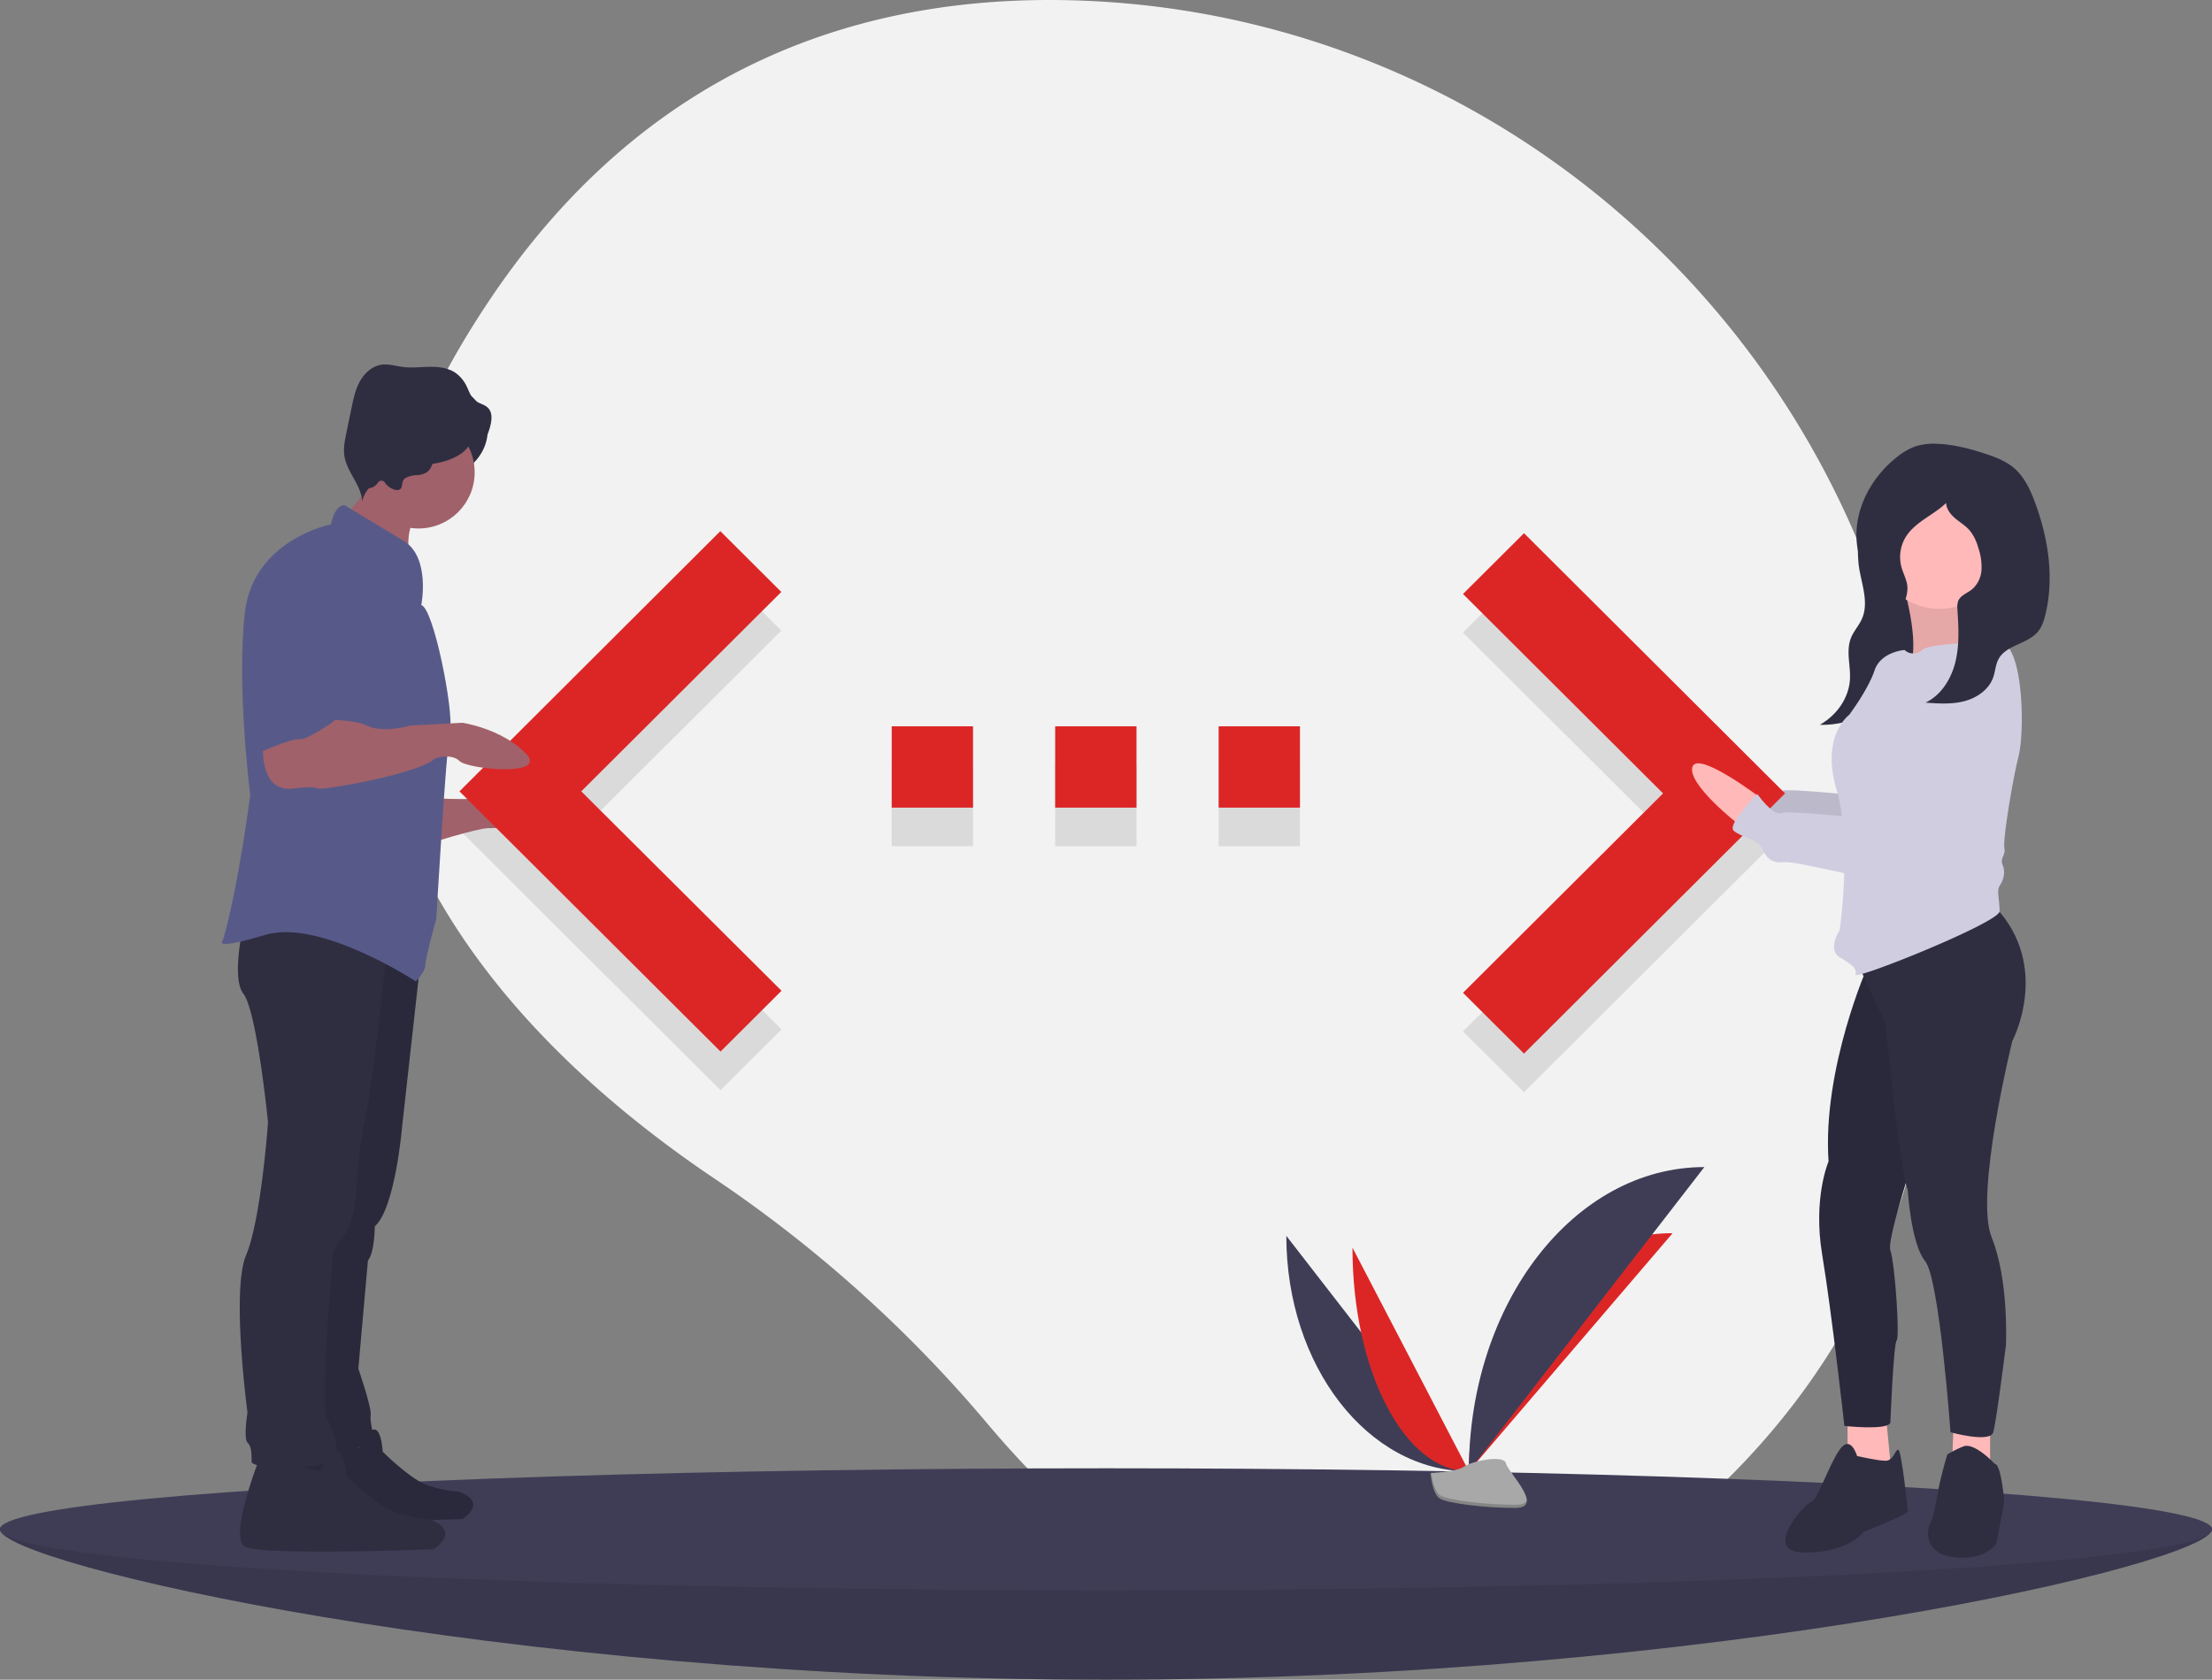 <svg id="a6ee8617-cc99-4eb9-a93b-e1a7e83c9724" data-name="Layer 1" xmlns="http://www.w3.org/2000/svg" width="1088" height="826.294" viewBox="0 0 1088 826.294"><rect x="0" y="0" width="1088" height="826.294" fill="#808080" stroke="none"/><title>code typing</title><path d="M990.987,366.241C943.167,178.201,777.934,42.463,583.985,37.019,481.451,34.141,373.556,68.147,295,187.147c-140.427,212.725,8.63,359.725,112.547,429.576A650.24,650.24,0,0,1,541.95,737.523C612.143,820.819,747.179,924.325,908,762.147,1024.564,644.6,1022.84,491.494,990.987,366.241Z" transform="translate(-56 -36.853)" fill="#f2f2f2"/><polygon points="719.6 507.394 818 409.294 719.6 311.194 749.6 281.294 878 409.294 749.6 537.294 719.6 507.394 719.6 507.394" opacity="0.1"/><path d="M494.6,453.147h40v-40h-40Zm200.8-40h-40v40h40Zm-120.4,40h40v-40H575Z" transform="translate(-56 -36.853)" opacity="0.1"/><polygon points="384.4 506.394 285.9 408.294 384.3 310.194 354.3 280.294 226 408.294 354.4 536.294 384.4 506.394" opacity="0.1"/><path d="M1144,789.147c0,16.569-243.557,74-544,74s-544-57.431-544-74,243.557,14,544,14S1144,772.578,1144,789.147Z" transform="translate(-56 -36.853)" fill="#3f3d56"/><path d="M1144,789.147c0,16.569-243.557,74-544,74s-544-57.431-544-74,243.557,14,544,14S1144,772.578,1144,789.147Z" transform="translate(-56 -36.853)" opacity="0.1"/><ellipse cx="544" cy="752.294" rx="544" ry="30" fill="#3f3d56"/><path d="M688.696,644.806c0,64.016,40.16,115.817,89.791,115.817" transform="translate(-56 -36.853)" fill="#3f3d56"/><path d="M778.487,760.623c0-64.735,44.817-117.118,100.201-117.118" transform="translate(-56 -36.853)" fill="#dc2626"/><path d="M721.229,650.609c0,60.809,25.61,110.014,57.258,110.014" transform="translate(-56 -36.853)" fill="#dc2626"/><path d="M778.487,760.623c0-82.717,51.801-149.651,115.817-149.651" transform="translate(-56 -36.853)" fill="#3f3d56"/><path d="M759.597,761.44s12.734-.392,16.571-3.125,19.588-5.996,20.54-1.613,19.137,21.798,4.76,21.914-33.404-2.239-37.235-4.573S759.597,761.44,759.597,761.44Z" transform="translate(-56 -36.853)" fill="#a8a8a8"/><path d="M801.725,777.09c-14.376.116-33.404-2.239-37.235-4.573-2.917-1.777-4.079-8.153-4.468-11.094-.269.012-.425.017-.425.017s.807,10.27,4.637,12.603,22.858,4.689,37.235,4.573c4.15-.033,5.583-1.51,5.505-3.697C806.397,776.24,804.814,777.065,801.725,777.09Z" transform="translate(-56 -36.853)" opacity="0.2"/><path d="M921.533,419.706s-30.788-23.376-33.125-14.807,22.591,28.044,22.591,28.044Z" transform="translate(-56 -36.853)" fill="#ffb9b9"/><path d="M921.533,419.706s-30.788-23.376-33.125-14.807,22.591,28.044,22.591,28.044Z" transform="translate(-56 -36.853)" opacity="0.1"/><path d="M1023.173,345.695s-36.612,65.435-37.391,74.783-.779,10.127-3.895,9.348-45.96-5.453-49.855-3.895-11.685-9.348-11.685-9.348-14.801,14.801-11.685,17.917S921.125,439.174,922.683,443.069s3.895,7.79,10.906,7.011S988.118,462.544,994.35,460.207s7.79-6.232,10.906-6.232,9.348-3.116,9.348-3.895,21.812-42.065,21.812-42.065S1062.122,351.927,1023.173,345.695Z" transform="translate(-56 -36.853)" fill="#d0cde1"/><path d="M1023.173,345.695s-36.612,65.435-37.391,74.783-.779,10.127-3.895,9.348-45.96-5.453-49.855-3.895-11.685-9.348-11.685-9.348-14.801,14.801-11.685,17.917S921.125,439.174,922.683,443.069s3.895,7.79,10.906,7.011S988.118,462.544,994.35,460.207s7.79-6.232,10.906-6.232,9.348-3.116,9.348-3.895,21.812-42.065,21.812-42.065S1062.122,351.927,1023.173,345.695Z" transform="translate(-56 -36.853)" opacity="0.1"/><path d="M970.054,302.557a64.789,64.789,0,0,0,.2,12.42c1.183,8.95,5.303,18.279,1.411,26.633-1.413,3.032-3.806,5.675-5.109,8.743-2.759,6.496-.258,13.702-.633,20.616-.484,8.932-6.165,17.538-14.807,22.432,14.763.459,28.804-6.841,38.093-16.788s14.463-22.284,18.341-34.628a75.281,75.281,0,0,0,3.805-17.922,25.835,25.835,0,0,0-1.208-10.386,39.575,39.575,0,0,0-5.342-9.123c-2.326-3.27-4.716-6.605-8.148-9.038-4.227-2.997-12.378-6.006-17.985-5.57C971.793,290.481,970.343,297.783,970.054,302.557Z" transform="translate(-56 -36.853)" fill="#2f2e41"/><path d="M992.792,327s8.569,30.381,1.558,38.949,42.065-3.895,42.065-3.895-24.149-24.149-12.464-39.728Z" transform="translate(-56 -36.853)" fill="#ffb9b9"/><path d="M992.792,327s8.569,30.381,1.558,38.949,42.065-3.895,42.065-3.895-24.149-24.149-12.464-39.728Z" transform="translate(-56 -36.853)" opacity="0.1"/><polygon points="719.6 488.394 818 390.294 719.6 292.194 749.6 262.294 878 390.294 749.6 518.294 719.6 488.394 719.6 488.394" fill="#dc2626"/><polygon points="908.748 695.221 908.748 717.812 920.433 731.833 930.56 727.159 927.444 694.442 908.748 695.221" fill="#ffb9b9"/><path d="M969.422,753.107s-3.116-10.906-8.569-3.116-10.906,24.928-14.022,25.707-24.928,24.928-3.116,24.928,28.823-10.127,28.823-10.127,21.812-8.569,21.812-10.127-3.116-30.381-4.674-30.381-2.337,5.453-6.232,5.453S969.422,753.107,969.422,753.107Z" transform="translate(-56 -36.853)" fill="#2f2e41"/><polygon points="960.941 699.116 960.162 720.149 978.857 727.938 978.857 697.558 960.941 699.116" fill="#ffb9b9"/><path d="M1037.194,757.002s-10.127-10.906-15.58-8.569a53.812,53.812,0,0,0-7.79,3.895s-3.116,10.127-4.674,18.696-2.337,12.464-3.895,15.58-3.116,14.801,12.464,16.359,20.254-7.011,20.254-7.011l3.895-20.254S1040.31,757.002,1037.194,757.002Z" transform="translate(-56 -36.853)" fill="#2f2e41"/><path d="M974.875,511.62s-22.591,50.634-19.475,96.595c0,0-7.79,17.917-3.116,45.96S963.19,738.306,963.19,738.306s21.033,2.337,22.591-1.558c0,0,1.558-38.949,3.116-40.507s-.779-37.391-3.116-44.402,21.812-76.341,21.812-76.341l-6.232-86.468Z" transform="translate(-56 -36.853)" fill="#2f2e41"/><path d="M974.875,511.62s-22.591,50.634-19.475,96.595c0,0-7.79,17.917-3.116,45.96S963.19,738.306,963.19,738.306s21.033,2.337,22.591-1.558c0,0,1.558-38.949,3.116-40.507s-.779-37.391-3.116-44.402,21.812-76.341,21.812-76.341l-6.232-86.468Z" transform="translate(-56 -36.853)" opacity="0.1"/><path d="M968.643,508.504l14.801,31.939s7.011,72.446,10.906,81.794c0,0,1.558,26.486,8.569,35.055s12.464,84.131,12.464,84.131,19.475,5.453,21.033,0,6.232-42.844,6.232-42.844,1.558-31.939-7.011-52.971,10.127-96.595,10.127-96.595,19.475-36.612-8.569-66.214Z" transform="translate(-56 -36.853)" fill="#2f2e41"/><circle cx="953.93" cy="267.556" r="31.939" fill="#ffb9b9"/><path d="M1039.531,352.706s-33.497,0-38.17,3.895a6.215,6.215,0,0,1-8.569,0s-11.685.779-14.801,10.127-12.464,21.812-12.464,21.812-14.022,10.127-6.232,36.612,1.558,69.33,1.558,69.33-6.232,9.348,0,13.243,8.569,5.453,7.79,8.569,70.888-25.707,70.888-31.16-1.558-10.127,0-12.464,3.116-6.232,1.558-10.127,1.558-4.674.779-8.569,3.895-32.718,7.011-45.181S1051.216,353.485,1039.531,352.706Z" transform="translate(-56 -36.853)" fill="#d0cde1"/><path d="M921.533,429.054s-30.788-23.376-33.125-14.807S910.998,442.29,910.998,442.29Z" transform="translate(-56 -36.853)" fill="#ffb9b9"/><path d="M1023.173,356.601s-36.612,65.435-37.391,74.783-.779,10.127-3.895,9.348-45.96-5.453-49.855-3.895-11.685-9.348-11.685-9.348S905.545,442.29,908.661,445.406s12.464,4.674,14.022,8.569,3.895,7.79,10.906,7.011S988.118,473.45,994.35,471.113s7.79-6.232,10.906-6.232,9.348-3.116,9.348-3.895,21.812-42.065,21.812-42.065S1062.122,362.833,1023.173,356.601Z" transform="translate(-56 -36.853)" fill="#d0cde1"/><path d="M994.114,324.814c-.443-3.163-2.063-6.033-2.894-9.117a18.925,18.925,0,0,1,2.155-14.696c4.581-7.399,13.575-10.676,19.848-16.709.13,3.073,2.262,5.699,4.619,7.675s5.059,3.579,7.055,5.919a23.184,23.184,0,0,1,4.109,8.324,29.246,29.246,0,0,1,1.623,10.917,13.689,13.689,0,0,1-4.731,9.702c-2.336,1.846-5.601,2.901-6.73,5.657a9.644,9.644,0,0,0-.375,4.27c.535,8.57,1.035,17.293-.984,25.64s-6.963,16.41-14.712,20.111c6.368.452,12.87.892,19.049-.715s12.087-5.655,14.217-11.673c1.051-2.969,1.15-6.271,2.643-9.044,3.779-7.018,14.214-7.338,19.34-13.443,2.051-2.443,3.044-5.591,3.779-8.695,4.328-18.265,1.287-37.659-5.302-55.235-2.271-6.058-5.099-12.158-9.97-16.415-4.145-3.623-9.439-5.619-14.673-7.324-7.64-2.488-15.51-4.527-23.54-4.789a29.897,29.897,0,0,0-10.333,1.206,30.722,30.722,0,0,0-9.092,5.179c-12.579,9.788-21.144,25.432-20.007,41.33.688,9.62,4.764,18.724,10,26.823,1.831,2.833,6.158,8.873,10.18,7.092C993.037,335.187,994.593,328.23,994.114,324.814Z" transform="translate(-56 -36.853)" fill="#2f2e41"/><path d="M494.6,434.147h40v-40h-40Zm200.8-40h-40v40h40Zm-120.4,40h40v-40H575Z" transform="translate(-56 -36.853)" fill="#dc2626"/><ellipse cx="206.206" cy="211.839" rx="33.657" ry="26.252" fill="#2f2e41"/><path d="M267.928,429.429s30.291,2.019,35.676-2.019,28.272,5.385,30.291,10.77-32.311,6.058-37.696,6.058-30.964,8.078-30.964,8.078Z" transform="translate(-56 -36.853)" fill="#a0616a"/><path d="M205.552,742.992s-14.117,35.599-6.752,39.896,84.702,1.228,84.702,1.228,12.889-7.979-1.841-13.503c0,0-12.276-.614-20.255-5.524s-17.186-14.117-17.186-14.117-.614-13.503-5.524-10.434a12.614,12.614,0,0,0-5.524,8.593Z" transform="translate(-56 -36.853)" fill="#2f2e41"/><path d="M205.552,742.992s-14.117,35.599-6.752,39.896,84.702,1.228,84.702,1.228,12.889-7.979-1.841-13.503c0,0-12.276-.614-20.255-5.524s-17.186-14.117-17.186-14.117-.614-13.503-5.524-10.434a12.614,12.614,0,0,0-5.524,8.593Z" transform="translate(-56 -36.853)" opacity="0.1"/><polygon points="384.4 487.394 285.9 389.294 384.3 291.194 354.3 261.294 226 389.294 354.4 517.294 384.4 487.394" fill="#dc2626"/><path d="M183.785,753.882s-15.482,39.042-7.405,43.754,92.893,1.346,92.893,1.346,14.136-8.751-2.019-14.809c0,0-13.463-.673-22.214-6.058S226.193,762.633,226.193,762.633s-.673-14.809-6.058-11.443a13.834,13.834,0,0,0-6.058,9.424Z" transform="translate(-56 -36.853)" fill="#2f2e41"/><path d="M263.216,506.167l-9.424,84.815s-3.366,40.388-13.463,49.139c0,0,0,12.79-3.366,16.828l-4.712,53.178s6.731,19.521,6.058,22.887,2.693,14.136,2.019,15.482-32.311,0-32.311,0l6.731-108.375,20.867-150.783Z" transform="translate(-56 -36.853)" fill="#2f2e41"/><path d="M263.216,506.167l-9.424,84.815s-3.366,40.388-13.463,49.139c0,0,0,12.79-3.366,16.828l-4.712,53.178s6.731,19.521,6.058,22.887,2.693,14.136,2.019,15.482-32.311,0-32.311,0l6.731-108.375,20.867-150.783Z" transform="translate(-56 -36.853)" opacity="0.1"/><path d="M246.387,503.475s-7.405,69.333-10.77,84.142a191.451,191.451,0,0,0-4.039,29.618s-.673,21.54-6.731,27.599a18.194,18.194,0,0,0-5.385,13.463s-6.058,67.987-2.693,76.065,6.731,14.809,3.366,20.194-40.388,5.385-40.388,1.346,0-7.405-2.019-9.424,0-14.809,0-14.809-8.078-59.909-.673-77.411,10.77-65.294,10.77-65.294-5.385-54.524-12.116-63.275,1.346-39.715,1.346-39.715Z" transform="translate(-56 -36.853)" fill="#2f2e41"/><path d="M227.436,288.165c.783,1.783,2.656,2.775,4.361,3.715,9.883,5.445,18.156,13.339,26.306,21.142a30.882,30.882,0,0,1,1.225-20.884c.973-2.253,2.249-4.676,1.553-7.03-.512-1.731-1.986-2.98-3.413-4.084a105.835,105.835,0,0,0-10.41-7.102c-2.52-1.508-7.702-5.522-10.595-5.085-.152,3.908-.231,7.402-1.942,11.054C234.115,280.757,227.735,288.847,227.436,288.165Z" transform="translate(-56 -36.853)" fill="#a0616a"/><circle cx="205.869" cy="232.369" r="27.599" fill="#a0616a"/><path d="M263.216,334.517s4.712-23.56-8.751-31.637-28.945-17.502-28.945-17.502-4.712-.673-6.731,9.424c0,0-38.369,7.405-42.408,43.754s2.693,89.527,2.693,89.527-6.058,46.447-13.463,71.353c0,0-6.058,5.385,20.867-2.693S260.523,519.63,260.523,519.63s4.712-4.712,4.712-8.078,5.385-22.887,5.385-22.887,4.712-82.796,6.731-92.22S269.274,335.863,263.216,334.517Z" transform="translate(-56 -36.853)" fill="#575a89"/><path d="M255.365,272.066a11.509,11.509,0,0,1,5.413-1.442,10.301,10.301,0,0,0,5.354-1.595c2.607-2.001,2.798-5.869,4.705-8.546,2.761-3.875,8.27-4.342,13.024-4.148,2.908.119,6.04.292,8.488-1.281,2.514-1.615,3.653-4.657,4.501-7.522,1.002-3.388,1.651-7.531-.833-10.044-1.725-1.745-4.448-2.09-6.364-3.622-1.987-1.589-2.804-4.175-3.884-6.478a17.507,17.507,0,0,0-5.637-7.061c-3.615-2.511-8.231-3.075-12.633-3.028s-8.821.626-13.189.086c-3.579-.443-7.147-1.633-10.715-1.105-4.546.672-8.307,4.102-10.546,8.114s-3.201,8.592-4.133,13.092l-2.535,12.238c-.786,3.796-1.576,7.692-.969,11.521,1.258,7.937,8.277,14.245,8.76,22.266a13.669,13.669,0,0,1,8.343-9.921,2.611,2.611,0,0,1,1.7-.206c.697.223,1.105.92,1.545,1.505,1.153,1.533,4.775,3.859,6.829,2.771C254.427,276.687,253.055,273.632,255.365,272.066Z" transform="translate(-56 -36.853)" fill="#2f2e41"/><path d="M185.805,397.792s-4.712,29.618,14.809,26.926c0,0,10.097-1.346,11.443,0s51.158-7.405,57.89-14.809c0,0,8.078-2.693,12.116,1.346s44.427,8.078,32.311-4.039-30.964-14.809-30.964-14.809l-25.579,1.346s-13.463,4.039-21.54,0-30.964-2.693-30.964-2.693Z" transform="translate(-56 -36.853)" fill="#a0616a"/><path d="M213.403,304.226s-30.291,3.366-30.291,47.12v55.87s16.828-7.405,20.194-6.731,16.828-8.751,16.828-8.751,15.482-36.349,14.136-46.447S233.598,305.572,213.403,304.226Z" transform="translate(-56 -36.853)" fill="#575a89"/><ellipse cx="205.869" cy="215.204" rx="25.916" ry="13.463" fill="#2f2e41"/><ellipse cx="181.636" cy="217.56" rx="9.087" ry="22.55" fill="#2f2e41"/></svg>